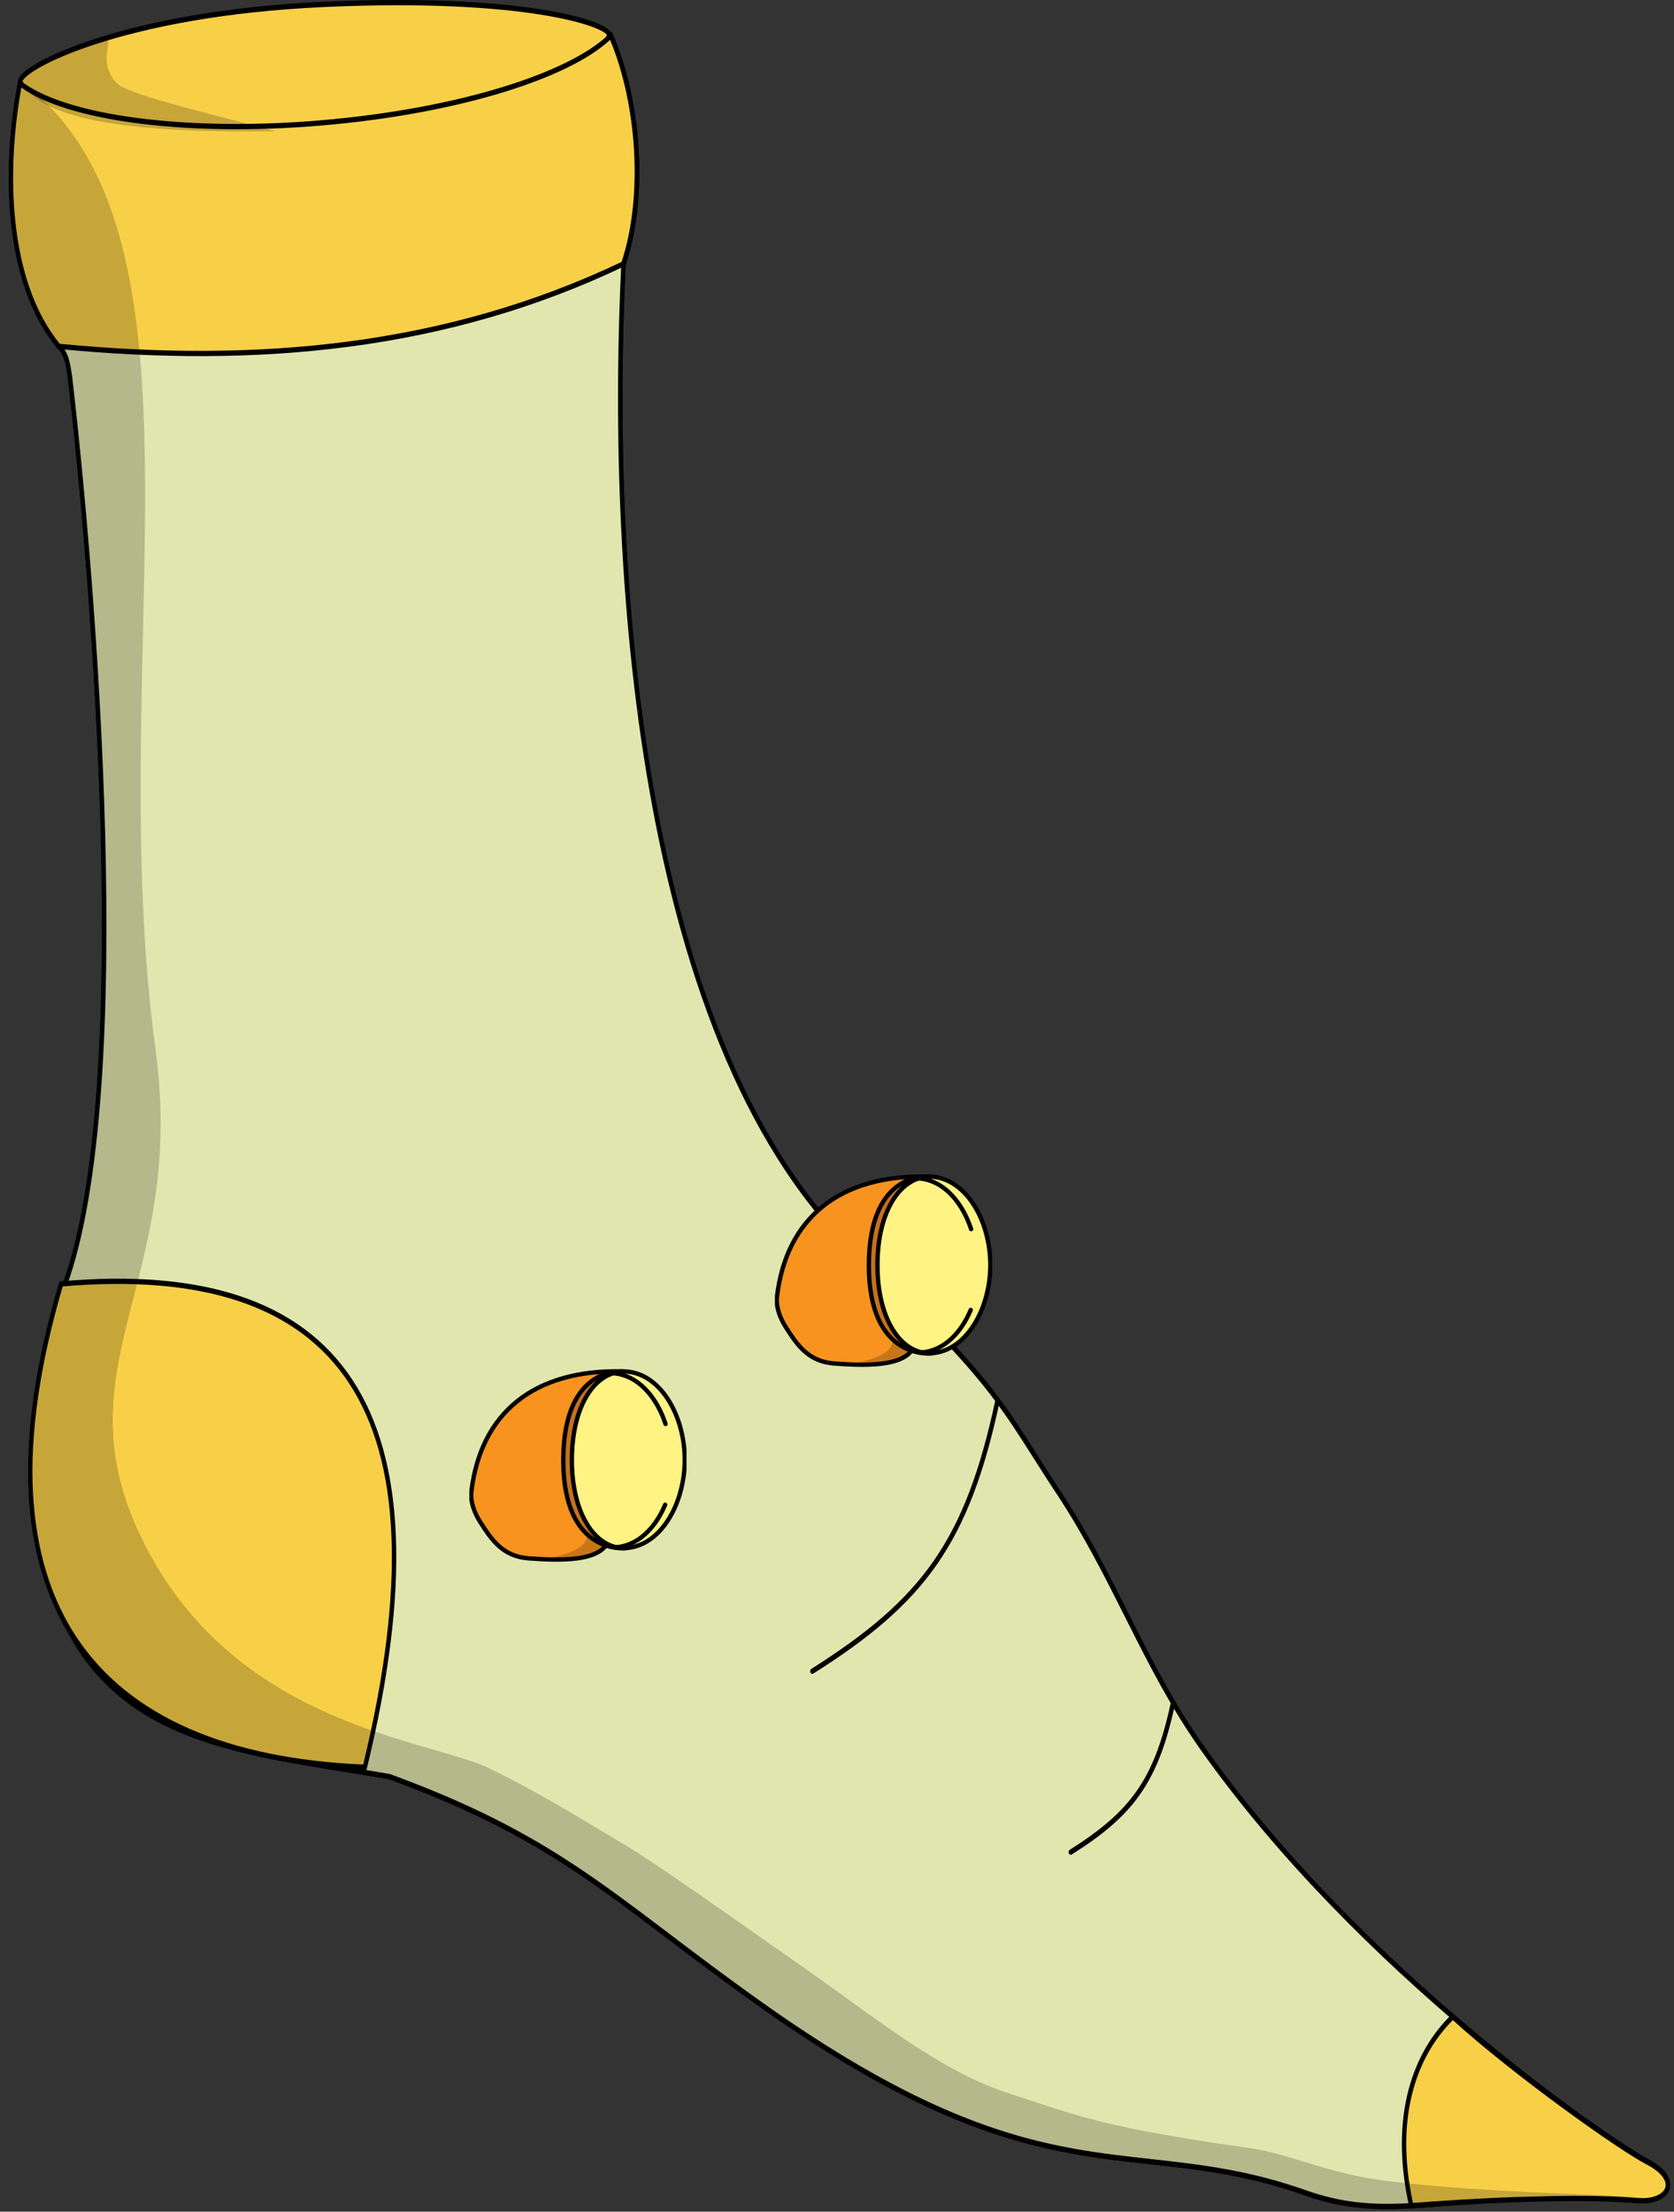 <svg width="131" height="173" viewBox="0 0 131 173" fill="none" xmlns="http://www.w3.org/2000/svg">
<rect x="0" y="0" width="131" height="173" fill="#333333" stroke="none"/>
<path d="M82.768 116.648C78.731 110.539 78.072 108.179 67.796 98.726C49.482 82.303 47.691 43.061 48.789 20.67C50.598 15.315 49.981 7.806 47.812 2.822C42.277 9.68 7.649 12.56 1.57 6.538C0.319 13.169 0.406 22.009 4.613 27.112C5.223 27.652 5.348 28.62 5.476 29.518C7.317 45.376 10.654 85.236 5.04 100.584C3.321 105.284 2.728 110.441 2.749 115.639C3.646 136.345 16.817 136.597 30.469 138.969C44.135 143.974 48.072 148.661 59.561 156.813C81.864 172.63 88.504 166.699 102.177 171.534C109.598 174.158 114.252 170.933 128.078 172.107C130.615 172.321 131.578 170.505 128.975 169.121C125.818 167.44 106.399 154.177 94.064 136.704C89.51 130.253 87.336 123.556 82.772 116.648H82.768Z" fill="#E1E6AE"/>
<path fill-rule="evenodd" clip-rule="evenodd" d="M47.857 2.471L47.689 2.678C47.022 3.505 45.903 4.286 44.422 5.006C42.945 5.724 41.124 6.373 39.069 6.941C34.961 8.078 29.933 8.892 24.886 9.303C19.838 9.715 14.776 9.724 10.6 9.256C8.512 9.022 6.649 8.668 5.122 8.188C3.591 7.706 2.414 7.102 1.684 6.378L1.466 6.162L1.404 6.491C0.775 9.825 0.481 13.717 0.875 17.423C1.269 21.127 2.353 24.661 4.492 27.255L4.501 27.267L4.512 27.276C4.78 27.513 4.947 27.849 5.064 28.247C5.177 28.632 5.237 29.058 5.299 29.492L5.307 29.545C5.307 29.546 5.307 29.547 5.307 29.548C6.227 37.473 7.52 51.393 7.883 65.248C8.064 72.176 8.012 79.084 7.565 85.216C7.118 91.352 6.275 96.694 4.883 100.5C3.151 105.235 2.557 110.422 2.578 115.639L2.578 115.643L2.578 115.648C2.803 120.85 3.801 124.785 5.394 127.795C6.989 130.805 9.173 132.876 11.752 134.363C14.329 135.849 17.301 136.754 20.476 137.436C22.59 137.89 24.802 138.247 27.05 138.61C28.171 138.791 29.301 138.973 30.433 139.169C40.756 142.951 45.503 146.545 52.197 151.612C54.34 153.235 56.684 155.009 59.474 156.988C70.643 164.909 77.9 167.391 84.082 168.494C86.144 168.862 88.09 169.077 90.015 169.29C90.968 169.395 91.916 169.499 92.87 169.622C95.758 169.992 98.726 170.526 102.13 171.73L102.18 171.533L102.13 171.731C105.873 173.054 108.918 172.9 112.74 172.568C113.037 172.543 113.339 172.516 113.646 172.488C117.291 172.164 121.705 171.771 128.068 172.311L128.068 172.311C128.718 172.366 129.278 172.292 129.712 172.119C130.141 171.948 130.469 171.671 130.614 171.298C130.764 170.91 130.693 170.478 130.429 170.074C130.169 169.675 129.712 169.284 129.048 168.931C127.484 168.099 121.85 164.371 115.063 158.665C108.278 152.96 100.353 145.288 94.199 136.57C91.931 133.359 90.256 130.085 88.573 126.74C88.495 126.586 88.418 126.432 88.34 126.278C86.734 123.084 85.095 119.826 82.91 116.52L82.858 116.441H82.855C82.221 115.48 81.668 114.608 81.147 113.785C80.04 112.041 79.071 110.513 77.752 108.801C75.788 106.253 73.046 103.292 67.904 98.562L67.903 98.56C58.795 90.394 53.781 76.536 51.185 61.893C48.592 47.269 48.416 31.896 48.963 20.714C50.78 15.299 50.153 7.747 47.968 2.726L47.857 2.471ZM47.767 3.166C49.83 8.103 50.389 15.389 48.631 20.592L48.62 20.623L48.618 20.657C48.069 31.863 48.242 47.291 50.846 61.977C53.449 76.658 58.487 90.633 67.693 98.889C72.827 103.611 75.552 106.556 77.496 109.079C78.805 110.777 79.758 112.281 80.858 114.016C81.396 114.863 81.968 115.766 82.634 116.774L82.686 116.853H82.69C84.835 120.111 86.45 123.322 88.045 126.494C88.122 126.647 88.198 126.799 88.275 126.952C89.958 130.296 91.646 133.596 93.933 136.835C100.114 145.59 108.066 153.286 114.863 159.001C121.659 164.715 127.314 168.459 128.907 169.307L128.907 169.307C129.544 169.646 129.944 170.002 130.155 170.326C130.363 170.645 130.381 170.913 130.299 171.126C130.211 171.353 129.985 171.576 129.601 171.729C129.222 171.88 128.71 171.952 128.092 171.9C121.704 171.358 117.268 171.753 113.622 172.078C113.314 172.105 113.012 172.132 112.715 172.158C108.899 172.489 105.907 172.636 102.229 171.336C98.797 170.122 95.807 169.584 92.907 169.212C91.942 169.089 90.989 168.983 90.034 168.878C88.115 168.666 86.186 168.453 84.133 168.087C78.001 166.992 70.786 164.531 59.652 156.635C56.877 154.666 54.54 152.897 52.399 151.276C45.692 146.198 40.901 142.572 30.522 138.771L30.509 138.766L30.496 138.764C29.352 138.565 28.214 138.382 27.087 138.2C24.843 137.838 22.644 137.483 20.537 137.031C17.375 136.351 14.438 135.455 11.904 133.993C9.372 132.532 7.242 130.509 5.688 127.575C4.134 124.641 3.148 120.78 2.924 115.632C2.904 110.453 3.495 105.329 5.201 100.665C6.616 96.797 7.462 91.401 7.91 85.252C8.359 79.098 8.411 72.172 8.229 65.235C7.866 51.359 6.571 37.422 5.65 29.488L5.65 29.485L5.649 29.482L5.64 29.412C5.579 28.988 5.514 28.53 5.391 28.112C5.263 27.672 5.066 27.258 4.73 26.956C2.668 24.448 1.607 21.015 1.219 17.371C0.843 13.839 1.102 10.125 1.683 6.9C2.473 7.586 3.624 8.143 5.034 8.586C6.585 9.074 8.468 9.43 10.568 9.666C14.767 10.137 19.848 10.127 24.909 9.714C29.97 9.302 35.017 8.486 39.148 7.342C41.213 6.771 43.053 6.116 44.553 5.387C45.935 4.716 47.041 3.975 47.767 3.166Z" fill="black"/>
<path d="M82.768 116.648C78.731 110.539 78.072 108.179 67.796 98.726C49.482 82.303 47.691 43.061 48.789 20.67C50.598 15.315 49.981 7.806 47.812 2.822C42.277 9.68 7.649 12.56 1.57 6.538C0.319 13.169 0.406 22.009 4.613 27.112C5.223 27.652 5.348 28.62 5.476 29.518C7.317 45.376 10.654 85.236 5.04 100.584C3.321 105.284 2.728 110.441 2.749 115.639C3.646 136.345 16.817 136.597 30.469 138.969C44.135 143.974 48.072 148.661 59.561 156.813C81.864 172.63 88.504 166.699 102.177 171.534C109.598 174.158 114.252 170.933 128.078 172.107C130.615 172.321 131.578 170.505 128.975 169.121C125.818 167.44 106.399 154.177 94.064 136.704C89.51 130.253 87.336 123.556 82.772 116.648H82.768Z" fill="#E1E6AE"/>
<path fill-rule="evenodd" clip-rule="evenodd" d="M47.857 2.471L47.689 2.678C47.022 3.505 45.903 4.286 44.422 5.006C42.945 5.724 41.124 6.373 39.069 6.941C34.961 8.078 29.933 8.892 24.886 9.303C19.838 9.715 14.776 9.724 10.6 9.256C8.512 9.022 6.649 8.668 5.122 8.188C3.591 7.706 2.414 7.102 1.684 6.378L1.466 6.162L1.404 6.491C0.775 9.825 0.481 13.717 0.875 17.423C1.269 21.127 2.353 24.661 4.492 27.255L4.501 27.267L4.512 27.276C4.78 27.513 4.947 27.849 5.064 28.247C5.177 28.632 5.237 29.058 5.299 29.492L5.307 29.545C5.307 29.546 5.307 29.547 5.307 29.548C6.227 37.473 7.52 51.393 7.883 65.248C8.064 72.176 8.012 79.084 7.565 85.216C7.118 91.352 6.275 96.694 4.883 100.5C3.151 105.235 2.557 110.422 2.578 115.639L2.578 115.643L2.578 115.648C2.803 120.85 3.801 124.785 5.394 127.795C6.989 130.805 9.173 132.876 11.752 134.363C14.329 135.849 17.301 136.754 20.476 137.436C22.59 137.89 24.802 138.247 27.05 138.61C28.171 138.791 29.301 138.973 30.433 139.169C40.756 142.951 45.503 146.545 52.197 151.612C54.34 153.235 56.684 155.009 59.474 156.988C70.643 164.909 77.9 167.391 84.082 168.494C86.144 168.862 88.09 169.077 90.015 169.29C90.968 169.395 91.916 169.499 92.87 169.622C95.758 169.992 98.726 170.526 102.13 171.73L102.18 171.533L102.13 171.731C105.873 173.054 108.918 172.9 112.74 172.568C113.037 172.543 113.339 172.516 113.646 172.488C117.291 172.164 121.705 171.771 128.068 172.311L128.068 172.311C128.718 172.366 129.278 172.292 129.712 172.119C130.141 171.948 130.469 171.671 130.614 171.298C130.764 170.91 130.693 170.478 130.429 170.074C130.169 169.675 129.712 169.284 129.048 168.931C127.484 168.099 121.85 164.371 115.063 158.665C108.278 152.96 100.353 145.288 94.199 136.57C91.931 133.359 90.256 130.085 88.573 126.74C88.495 126.586 88.418 126.432 88.34 126.278C86.734 123.084 85.095 119.826 82.91 116.52L82.858 116.441H82.855C82.221 115.48 81.668 114.608 81.147 113.785C80.04 112.041 79.071 110.513 77.752 108.801C75.788 106.253 73.046 103.292 67.904 98.562L67.903 98.56C58.795 90.394 53.781 76.536 51.185 61.893C48.592 47.269 48.416 31.896 48.963 20.714C50.78 15.299 50.153 7.747 47.968 2.726L47.857 2.471ZM47.767 3.166C49.83 8.103 50.389 15.389 48.631 20.592L48.62 20.623L48.618 20.657C48.069 31.863 48.242 47.291 50.846 61.977C53.449 76.658 58.487 90.633 67.693 98.889C72.827 103.611 75.552 106.556 77.496 109.079C78.805 110.777 79.758 112.281 80.858 114.016C81.396 114.863 81.968 115.766 82.634 116.774L82.686 116.853H82.69C84.835 120.111 86.45 123.322 88.045 126.494C88.122 126.647 88.198 126.799 88.275 126.952C89.958 130.296 91.646 133.596 93.933 136.835C100.114 145.59 108.066 153.286 114.863 159.001C121.659 164.715 127.314 168.459 128.907 169.307L128.907 169.307C129.544 169.646 129.944 170.002 130.155 170.326C130.363 170.645 130.381 170.913 130.299 171.126C130.211 171.353 129.985 171.576 129.601 171.729C129.222 171.88 128.71 171.952 128.092 171.9C121.704 171.358 117.268 171.753 113.622 172.078C113.314 172.105 113.012 172.132 112.715 172.158C108.899 172.489 105.907 172.636 102.229 171.336C98.797 170.122 95.807 169.584 92.907 169.212C91.942 169.089 90.989 168.983 90.034 168.878C88.115 168.666 86.186 168.453 84.133 168.087C78.001 166.992 70.786 164.531 59.652 156.635C56.877 154.666 54.54 152.897 52.399 151.276C45.692 146.198 40.901 142.572 30.522 138.771L30.509 138.766L30.496 138.764C29.352 138.565 28.214 138.382 27.087 138.2C24.843 137.838 22.644 137.483 20.537 137.031C17.375 136.351 14.438 135.455 11.904 133.993C9.372 132.532 7.242 130.509 5.688 127.575C4.134 124.641 3.148 120.78 2.924 115.632C2.904 110.453 3.495 105.329 5.201 100.665C6.616 96.797 7.462 91.401 7.91 85.252C8.359 79.098 8.411 72.172 8.229 65.235C7.866 51.359 6.571 37.422 5.65 29.488L5.65 29.485L5.649 29.482L5.64 29.412C5.579 28.988 5.514 28.53 5.391 28.112C5.263 27.672 5.066 27.258 4.73 26.956C2.668 24.448 1.607 21.015 1.219 17.371C0.843 13.839 1.102 10.125 1.683 6.9C2.473 7.586 3.624 8.143 5.034 8.586C6.585 9.074 8.468 9.43 10.568 9.666C14.767 10.137 19.848 10.127 24.909 9.714C29.97 9.302 35.017 8.486 39.148 7.342C41.213 6.771 43.053 6.116 44.553 5.387C45.935 4.716 47.041 3.975 47.767 3.166Z" fill="black"/>
<path d="M1.587 6.358C4.03 13.496 45.86 9.319 47.676 2.708C47.596 1.876 41.042 -0.373 25.342 0.344C9.641 1.057 1.587 5.27 1.587 6.358Z" fill="#F8D047"/>
<path fill-rule="evenodd" clip-rule="evenodd" d="M47.489 2.717C47.379 3.055 47.143 3.404 46.776 3.758C46.384 4.136 45.854 4.508 45.2 4.87C43.893 5.595 42.113 6.269 40.011 6.872C35.807 8.078 30.342 8.996 24.853 9.485C19.364 9.973 13.86 10.032 9.58 9.525C7.439 9.271 5.612 8.876 4.249 8.327C3.568 8.053 3.008 7.742 2.585 7.397C2.18 7.067 1.908 6.712 1.766 6.336C1.773 6.318 1.787 6.29 1.814 6.251C1.865 6.178 1.947 6.088 2.066 5.983C2.304 5.773 2.669 5.524 3.164 5.247C4.152 4.694 5.64 4.047 7.621 3.41C11.583 2.136 17.509 0.906 25.348 0.551L25.348 0.551C33.191 0.193 38.744 0.576 42.343 1.15C44.143 1.438 45.45 1.773 46.309 2.085C46.739 2.241 47.051 2.39 47.254 2.52C47.356 2.586 47.424 2.643 47.466 2.689C47.476 2.7 47.483 2.709 47.489 2.717ZM42.389 0.742C38.766 0.164 33.192 -0.22 25.334 0.139C17.473 0.496 11.521 1.729 7.531 3.012C5.536 3.654 4.029 4.308 3.016 4.874C2.511 5.157 2.124 5.42 1.86 5.652C1.728 5.767 1.622 5.88 1.547 5.989C1.475 6.093 1.413 6.219 1.413 6.359V6.399L1.426 6.436C1.595 6.932 1.93 7.363 2.388 7.736C2.847 8.111 3.438 8.436 4.138 8.718C5.537 9.281 7.393 9.679 9.546 9.935C13.853 10.445 19.378 10.385 24.879 9.895C30.38 9.406 35.865 8.486 40.092 7.272C42.204 6.666 44.01 5.985 45.347 5.244C46.015 4.873 46.573 4.484 46.994 4.078C47.414 3.673 47.712 3.239 47.84 2.773L47.852 2.73L47.847 2.686C47.835 2.561 47.769 2.461 47.702 2.387C47.63 2.308 47.534 2.232 47.419 2.158C47.187 2.009 46.851 1.851 46.41 1.691C45.527 1.37 44.2 1.031 42.389 0.742Z" fill="black"/>
<path d="M4.779 100.431C-2.565 125.273 7.295 137.35 28.548 138.235C35.403 110.123 26.676 98.495 4.779 100.431Z" fill="#F8D047"/>
<path fill-rule="evenodd" clip-rule="evenodd" d="M28.421 138.025C17.882 137.561 10.216 134.327 6.077 128.189C1.942 122.055 1.286 112.953 4.907 100.627C15.78 99.687 23.319 102.119 27.311 108.193C31.305 114.267 31.804 124.065 28.421 138.025ZM27.584 107.939C23.467 101.675 15.732 99.257 4.768 100.226L4.655 100.236L4.618 100.363C0.937 112.815 1.549 122.131 5.807 128.446C10.058 134.752 17.9 137.999 28.544 138.442L28.679 138.448L28.716 138.294C32.148 124.222 31.7 114.2 27.584 107.939Z" fill="black"/>
<path d="M25.051 9.618C35.708 8.732 44.647 5.927 47.801 2.797C49.974 7.81 50.584 15.265 48.778 20.645C34.935 27.252 20.174 28.599 4.602 27.091C0.401 22.004 0.304 13.136 1.559 6.516C4.924 9.173 14.223 10.524 25.051 9.622V9.618Z" fill="#F8D047"/>
<path fill-rule="evenodd" clip-rule="evenodd" d="M47.854 2.475L47.688 2.639C46.143 4.173 43.152 5.648 39.195 6.85C35.246 8.05 30.357 8.971 25.037 9.413L24.876 9.427V9.431C19.532 9.865 14.571 9.75 10.525 9.2C6.429 8.643 3.299 7.645 1.654 6.345L1.444 6.18L1.389 6.472C0.758 9.8 0.466 13.696 0.862 17.405C1.257 21.113 2.341 24.65 4.477 27.236L4.522 27.291L4.587 27.297C20.175 28.806 34.965 27.459 48.841 20.836L48.91 20.804L48.937 20.722C50.764 15.28 50.146 7.762 47.953 2.703L47.854 2.475ZM47.741 3.118C49.805 8.055 50.367 15.257 48.643 20.487C34.872 27.041 20.185 28.386 4.679 26.893C2.644 24.396 1.592 20.979 1.205 17.353C0.827 13.806 1.087 10.075 1.674 6.849C3.437 8.125 6.546 9.074 10.486 9.609C14.597 10.168 19.639 10.28 25.061 9.828L25.223 9.815V9.811C30.498 9.362 35.348 8.444 39.281 7.249C43.111 6.086 46.093 4.653 47.741 3.118Z" fill="black"/>
<path d="M110.444 172.535C113.74 172.267 122.734 171.678 128.085 172.135C130.622 172.35 131.586 170.533 128.983 169.149C126.959 168.14 118.575 162.204 113.692 157.756C110.784 160.569 108.871 165.479 110.441 172.535H110.444Z" fill="#F8D047"/>
<path fill-rule="evenodd" clip-rule="evenodd" d="M113.687 157.492L113.581 157.595C110.617 160.462 108.685 165.456 110.272 172.586L110.306 172.74H110.448L110.454 172.739C113.752 172.471 122.734 171.884 128.071 172.34C128.722 172.395 129.282 172.32 129.715 172.148C130.145 171.977 130.473 171.699 130.617 171.327C130.768 170.938 130.697 170.507 130.433 170.102C130.172 169.703 129.716 169.313 129.052 168.96L129.048 168.958C128.051 168.461 125.46 166.733 122.499 164.566C119.542 162.401 116.23 159.809 113.795 157.591L113.687 157.492ZM128.912 169.337C129.549 169.676 129.948 170.031 130.159 170.355C130.367 170.673 130.385 170.942 130.303 171.154C130.215 171.382 129.989 171.605 129.605 171.757C129.226 171.908 128.714 171.981 128.096 171.929C122.805 171.477 113.974 172.045 110.571 172.317C109.101 165.51 110.923 160.772 113.694 158.018C116.132 160.226 119.399 162.781 122.317 164.916C125.273 167.08 127.885 168.824 128.912 169.337Z" fill="black"/>
<path fill-rule="evenodd" clip-rule="evenodd" d="M78.112 109.338C78.019 109.31 77.924 109.377 77.901 109.487C76.716 115.024 75.277 118.911 73.061 122.099C70.843 125.288 67.835 127.794 63.486 130.545C63.402 130.598 63.37 130.723 63.415 130.823C63.46 130.924 63.565 130.962 63.649 130.908C68.013 128.148 71.067 125.612 73.328 122.361C75.589 119.109 77.045 115.157 78.237 109.589C78.26 109.479 78.204 109.366 78.112 109.338Z" fill="black"/>
<path fill-rule="evenodd" clip-rule="evenodd" d="M91.846 132.975C91.753 132.947 91.659 133.014 91.635 133.124C90.982 136.175 90.192 138.307 88.978 140.053C87.762 141.801 86.112 143.178 83.712 144.695C83.628 144.749 83.596 144.873 83.641 144.974C83.686 145.074 83.79 145.112 83.875 145.059C86.29 143.532 87.987 142.125 89.245 140.316C90.504 138.505 91.311 136.308 91.971 133.226C91.995 133.115 91.939 133.003 91.846 132.975Z" fill="black"/>
<path opacity="0.2" d="M89.854 169.073C85.141 168.719 82.208 167.726 78.365 166.734C74.521 165.741 66.518 161.432 63.614 159.571C60.71 157.709 56.876 154.945 55.046 153.598C53.216 152.251 52.055 150.941 46.974 147.489C41.894 144.038 37.343 141.455 30.474 138.938C16.822 136.566 2.764 136.121 2.57 115.406C2.521 110.208 3.339 105.055 4.972 100.314C9.425 88.793 8.386 59.548 6.653 41.424C5.869 33.248 5.315 27.407 4.549 26.838C0.068 21.652 0.553 13.072 1.506 6.264C17.712 18.065 7.977 51.161 12.181 82.202C14.655 100.487 4.223 106.962 11.366 120.893C18.509 134.823 33.111 136.018 38.043 138.209C41.55 139.89 44.025 141.393 48.645 144.161C51.14 145.595 57.788 150.344 63.087 154.043C68.386 157.742 73.53 161.98 78.794 163.694C84.43 165.527 86.308 166.408 97.78 168.023C100.941 168.468 103.842 170 108.389 170.577C116.6 171.615 126.838 171.602 128.997 171.973C131.659 172.43 122.052 171.763 120.607 171.763C119.161 171.763 109.117 172.513 107.523 172.55C105.929 172.591 101.707 171.425 101.042 171.236C97.337 170.185 94.568 169.423 89.854 169.069V169.073Z" fill="black"/>
<path opacity="0.2" d="M1.584 6.082C2.537 9.006 8.657 10.472 21.578 10.267C18.421 9.373 10.058 7.482 9.146 6.518C7.327 4.59 9.368 2.7 7.909 3.112C4.173 4.166 1.625 5.843 1.587 6.086L1.584 6.082Z" fill="black"/>
<g clip-path="url(#clip0_4989_157992)">
<path d="M72.727 92.033C65.618 91.84 61.542 95.349 60.806 101.399C60.699 102.283 61.093 103.185 61.49 103.803C62.37 105.18 63.233 106.507 65.297 106.657C67.798 106.836 72.244 107.069 71.546 104.126" fill="#F7931E"/>
<path d="M72.727 92.033C65.618 91.84 61.542 95.349 60.806 101.399C60.699 102.283 61.093 103.185 61.49 103.803C62.37 105.18 63.233 106.507 65.297 106.657C67.798 106.836 72.244 107.069 71.546 104.126" stroke="black" stroke-width="0.339" stroke-miterlimit="10" stroke-linecap="round"/>
<path opacity="0.2" d="M65.288 106.662C67.783 106.908 74.562 107.061 69.427 103.279C69.427 103.279 70.633 104.992 69.174 105.864C67.533 106.848 65.285 106.662 65.285 106.662H65.288Z" fill="black"/>
<path d="M68.637 98.97C68.637 103.899 71.059 106.706 73.926 105.628C76.095 104.817 77.5 101.897 77.5 98.947C77.5 95.996 76.095 93.076 73.926 92.261C71.059 91.184 68.637 94.041 68.637 98.97Z" fill="#FFF383" stroke="black" stroke-width="0.339" stroke-miterlimit="10" stroke-linecap="round"/>
<path d="M75.996 96.144C75.414 94.378 74.316 92.928 72.888 92.393C72.53 92.26 72.178 92.187 71.837 92.17" stroke="black" stroke-width="0.339" stroke-miterlimit="10" stroke-linecap="round"/>
<path d="M75.965 102.465C75.346 103.935 74.35 105.102 73.098 105.571C72.74 105.704 72.388 105.777 72.047 105.794" stroke="black" stroke-width="0.339" stroke-miterlimit="10" stroke-linecap="round"/>
<path d="M67.993 98.985C67.99 91.385 72.816 92.037 72.816 92.037C70.474 92.001 68.666 94.711 68.666 98.972C68.666 103.232 70.548 106.016 72.961 105.853C72.961 105.853 67.996 106.535 67.993 98.985Z" fill="#C4711E" stroke="black" stroke-width="0.339" stroke-miterlimit="10" stroke-linecap="round"/>
</g>
<g clip-path="url(#clip1_4989_157992)">
<path d="M48.812 107.273C41.704 107.08 37.627 110.589 36.892 116.639C36.784 117.524 37.179 118.425 37.576 119.043C38.456 120.42 39.319 121.747 41.383 121.897C43.884 122.077 48.33 122.309 47.632 119.366" fill="#F7931E"/>
<path d="M48.812 107.273C41.704 107.08 37.627 110.589 36.892 116.639C36.784 117.524 37.179 118.425 37.576 119.043C38.456 120.42 39.319 121.747 41.383 121.897C43.884 122.077 48.33 122.309 47.632 119.366" stroke="black" stroke-width="0.339" stroke-miterlimit="10" stroke-linecap="round"/>
<path opacity="0.2" d="M41.373 121.902C43.869 122.148 50.648 122.301 45.513 118.52C45.513 118.52 46.719 120.232 45.26 121.104C43.619 122.088 41.371 121.902 41.371 121.902H41.373Z" fill="black"/>
<path d="M44.723 114.21C44.723 119.139 47.145 121.946 50.012 120.868C52.181 120.057 53.586 117.137 53.586 114.187C53.586 111.237 52.181 108.317 50.012 107.502C47.145 106.424 44.723 109.281 44.723 114.21Z" fill="#FFF383" stroke="black" stroke-width="0.339" stroke-miterlimit="10" stroke-linecap="round"/>
<path d="M52.082 111.385C51.5 109.619 50.401 108.168 48.974 107.633C48.616 107.5 48.264 107.427 47.923 107.41" stroke="black" stroke-width="0.339" stroke-miterlimit="10" stroke-linecap="round"/>
<path d="M52.051 117.705C51.432 119.175 50.435 120.343 49.184 120.811C48.826 120.944 48.474 121.018 48.133 121.034" stroke="black" stroke-width="0.339" stroke-miterlimit="10" stroke-linecap="round"/>
<path d="M44.079 114.225C44.076 106.626 48.902 107.278 48.902 107.278C46.56 107.241 44.752 109.952 44.752 114.212C44.752 118.473 46.634 121.256 49.047 121.093C49.047 121.093 44.082 121.775 44.079 114.225Z" fill="#C4711E" stroke="black" stroke-width="0.339" stroke-miterlimit="10" stroke-linecap="round"/>
</g>
<defs>
<clipPath id="clip0_4989_157992">
<rect width="16.996" height="15.223" fill="white" transform="matrix(-1 0 0 1 77.637 91.856)"/>
</clipPath>
<clipPath id="clip1_4989_157992">
<rect width="16.996" height="15.223" fill="white" transform="matrix(-1 0 0 1 53.723 107.096)"/>
</clipPath>
</defs>
</svg>
